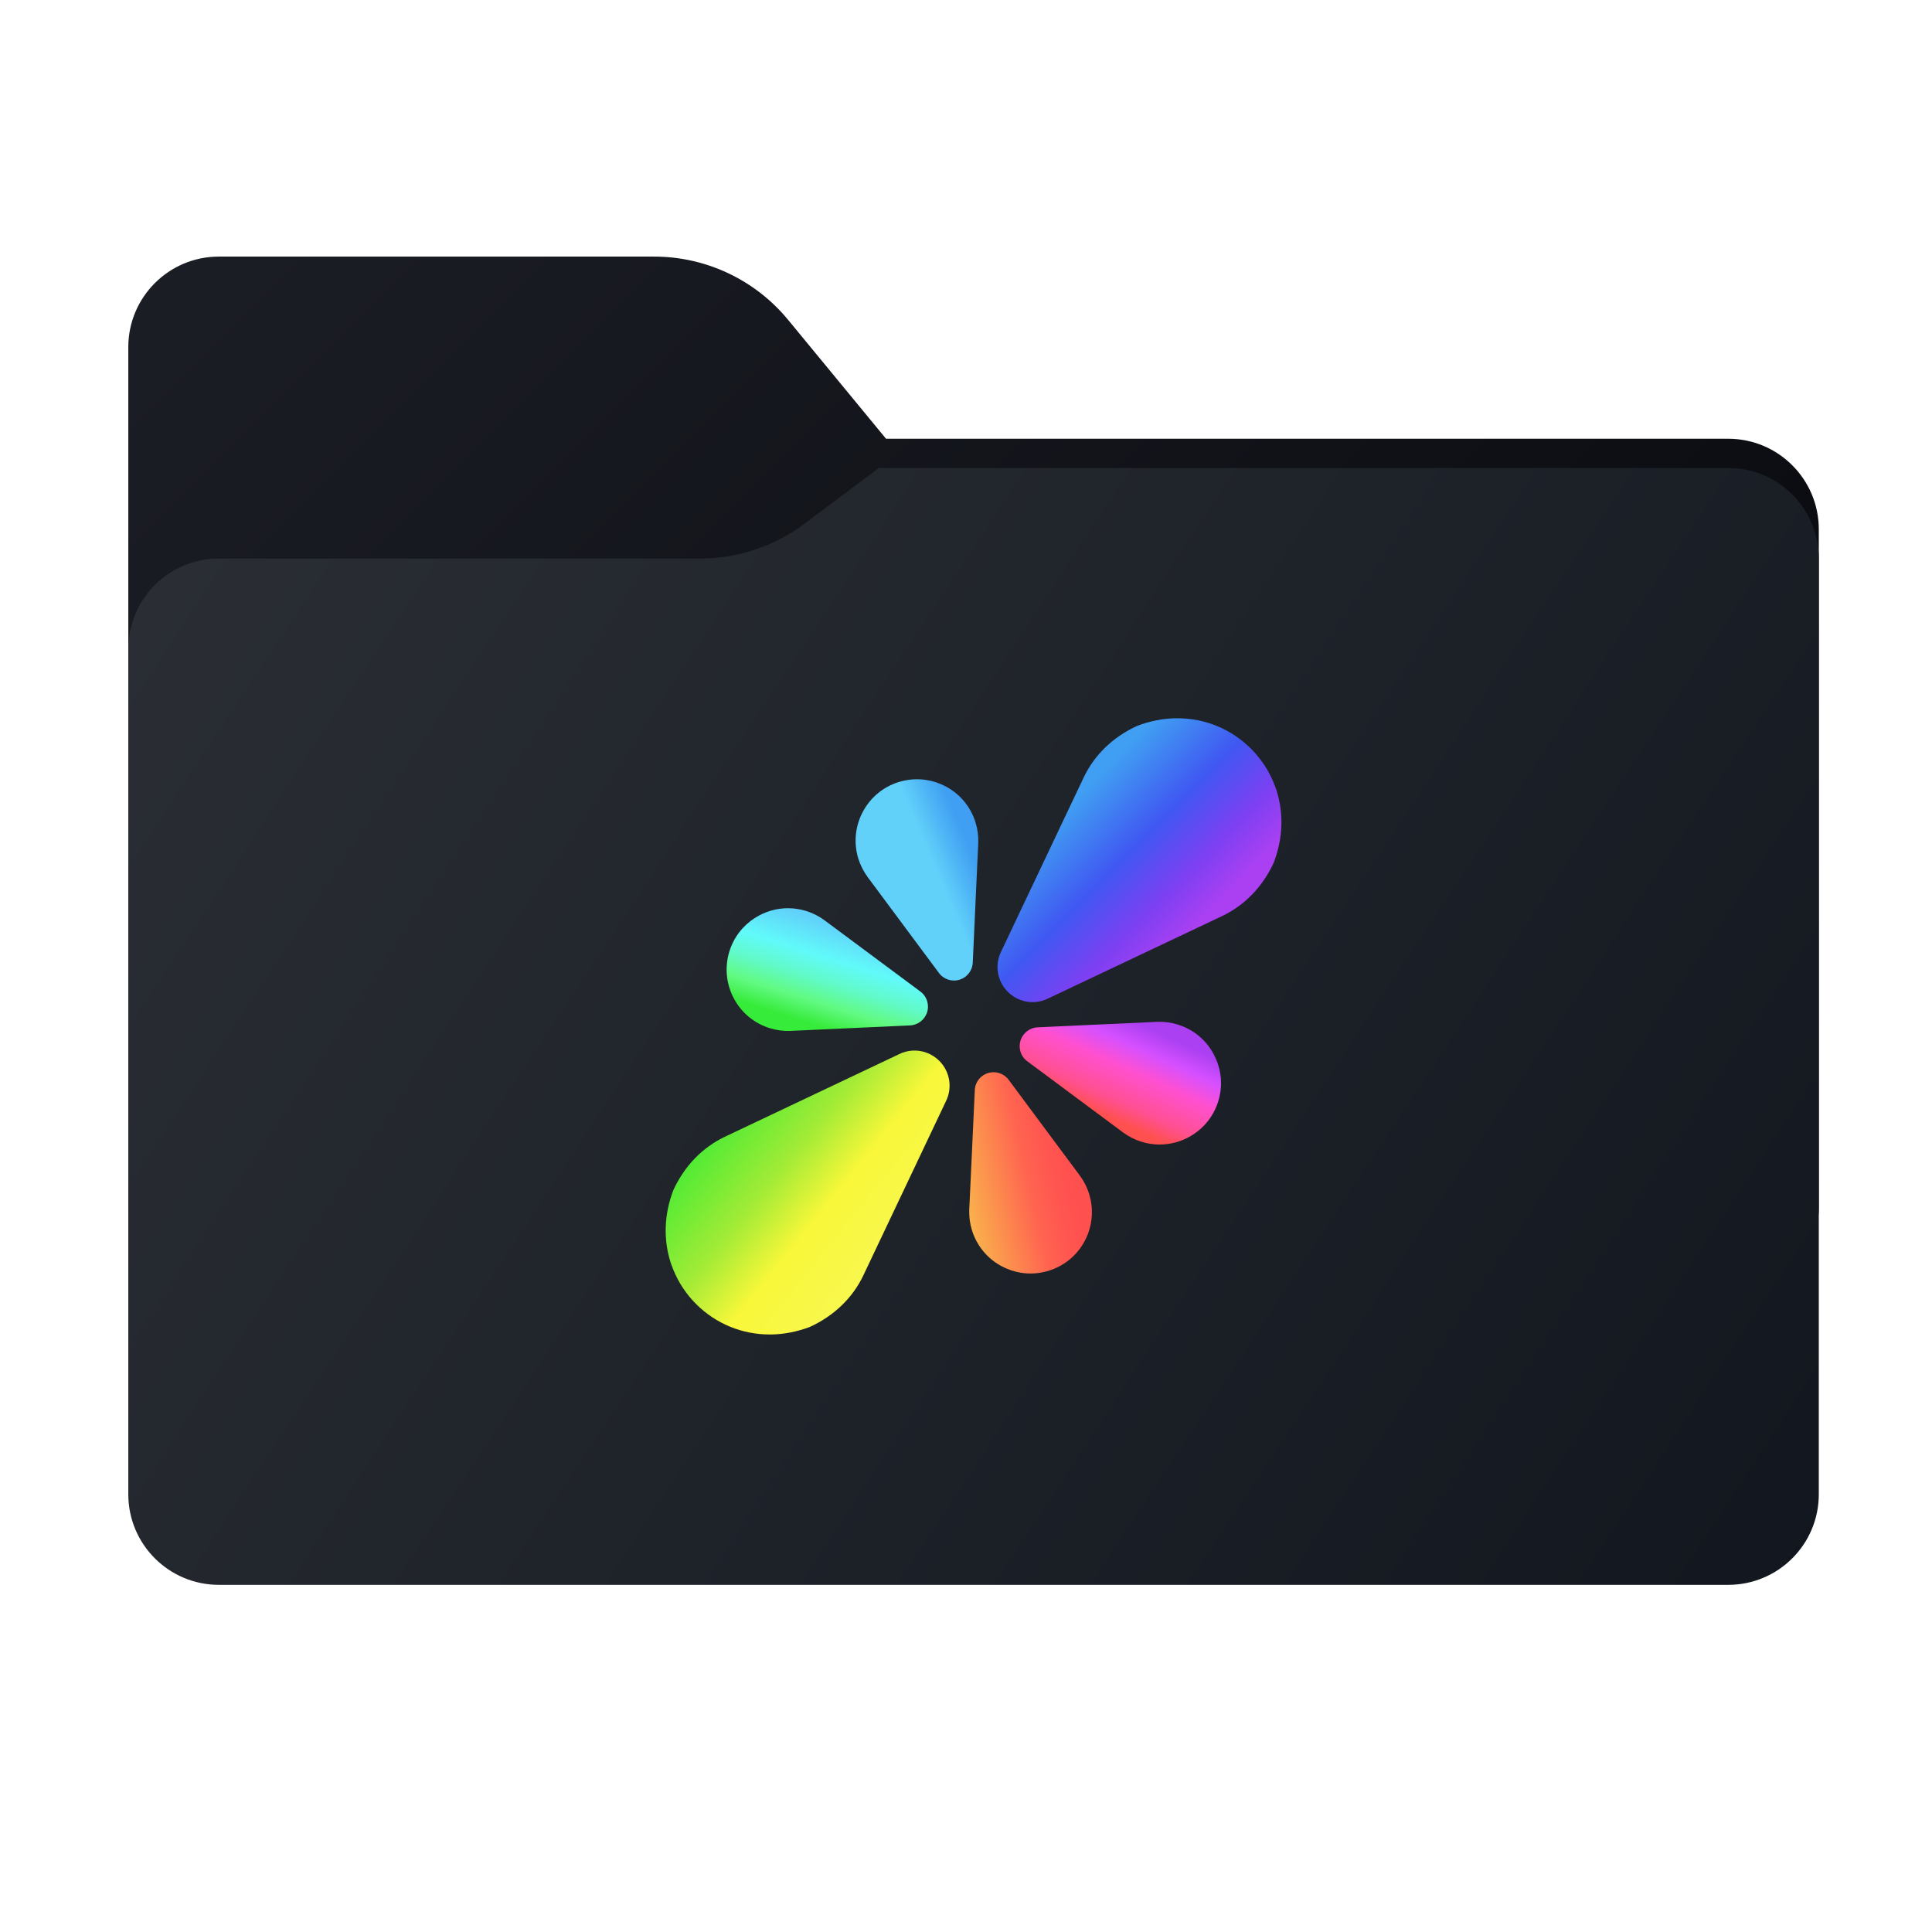 <svg width="256" height="256" viewBox="0 0 256 256" fill="none" xmlns="http://www.w3.org/2000/svg">
<path fill-rule="evenodd" clip-rule="evenodd" d="M104.425 42.378C100.056 37.073 93.544 34 86.671 34H29C22.373 34 17 39.373 17 46V58.137V68.2V160C17 166.627 22.373 172 29 172H229C235.627 172 241 166.627 241 160V70.137C241 63.51 235.627 58.137 229 58.137H117.404L104.425 42.378Z" fill="url(#paint0_linear_504_263)"/>
<mask id="mask0_504_263" style="mask-type:alpha" maskUnits="userSpaceOnUse" x="17" y="34" width="224" height="138">
<path fill-rule="evenodd" clip-rule="evenodd" d="M104.425 42.378C100.056 37.073 93.544 34 86.671 34H29C22.373 34 17 39.373 17 46V58.137V68.2V160C17 166.627 22.373 172 29 172H229C235.627 172 241 166.627 241 160V70.137C241 63.51 235.627 58.137 229 58.137H117.404L104.425 42.378Z" fill="url(#paint1_linear_504_263)"/>
</mask>
<g mask="url(#mask0_504_263)">
<g filter="url(#filter0_f_504_263)">
<path fill-rule="evenodd" clip-rule="evenodd" d="M92.789 74C97.764 74 102.605 72.387 106.586 69.402L116.459 62H229C235.627 62 241 67.373 241 74V108V160C241 166.627 235.627 172 229 172H29C22.373 172 17 166.627 17 160L17 108V86C17 79.373 22.373 74 29 74H87H92.789Z" fill="black" fill-opacity="0.3"/>
</g>
</g>
<g filter="url(#filter1_ii_504_263)">
<path fill-rule="evenodd" clip-rule="evenodd" d="M92.789 74C97.764 74 102.605 72.387 106.586 69.402L116.459 62H229C235.627 62 241 67.373 241 74V108V198C241 204.627 235.627 210 229 210H29C22.373 210 17 204.627 17 198L17 108V86C17 79.373 22.373 74 29 74H87H92.789Z" fill="url(#paint2_linear_504_263)"/>
</g>
<path d="M132.679 126.037L143.607 102.991C145.014 100.043 147.449 97.663 150.684 96.178C152.388 95.532 154.099 95.206 155.771 95.174C155.841 95.174 155.911 95.174 155.981 95.174C159.676 95.167 163.144 96.598 165.758 99.203C167.08 100.526 168.099 102.066 168.783 103.753C168.923 104.088 169.04 104.43 169.157 104.772C170.09 107.728 170.028 111.041 168.783 114.292C167.306 117.512 164.918 119.954 161.978 121.362L138.924 132.282C137.75 132.881 136.42 132.943 135.238 132.508C134.616 132.282 134.032 131.917 133.542 131.427C133.542 131.427 133.542 131.427 133.534 131.419C132.111 129.996 131.769 127.833 132.679 126.037Z" fill="url(#paint3_linear_504_263)"/>
<path d="M125.321 145.963L114.393 169.009C112.986 171.957 110.551 174.337 107.316 175.822C105.612 176.468 103.901 176.794 102.229 176.826C102.159 176.826 102.089 176.826 102.019 176.826C98.324 176.833 94.856 175.402 92.242 172.797C90.92 171.474 89.901 169.934 89.217 168.247C89.077 167.912 88.96 167.57 88.843 167.228C87.91 164.272 87.972 160.959 89.217 157.708C90.694 154.488 93.082 152.046 96.022 150.638L119.076 139.71C120.25 139.111 121.58 139.049 122.762 139.484C123.384 139.71 123.968 140.076 124.458 140.566C124.458 140.566 124.458 140.566 124.466 140.573C125.889 142.004 126.231 144.167 125.321 145.963Z" fill="url(#paint4_linear_504_263)"/>
<path d="M122.856 134.11C122.856 134.118 122.856 134.126 122.848 134.126C122.521 135.152 121.588 135.852 120.514 135.876L104.757 136.599C103.839 136.638 102.929 136.521 102.034 136.249C99.958 135.611 98.254 134.211 97.236 132.29C97.212 132.243 97.189 132.204 97.166 132.158C96.209 130.276 96.022 128.129 96.637 126.099C97.002 124.909 97.617 123.843 98.441 122.957C99.056 122.296 99.779 121.736 100.596 121.3C101.786 120.67 103.084 120.343 104.399 120.343C105.192 120.343 106.001 120.46 106.787 120.701C107.673 120.973 108.498 121.386 109.237 121.93L121.899 131.341C122.428 131.714 122.778 132.259 122.902 132.858C122.996 133.262 122.98 133.69 122.856 134.11Z" fill="url(#paint5_linear_504_263)"/>
<path d="M132.749 167.796C133.55 168.216 134.398 168.503 135.261 168.643C136.474 168.838 137.727 168.76 138.94 168.387C139.726 168.146 140.457 167.796 141.102 167.36C142.168 166.644 143.031 165.688 143.646 164.591C143.84 164.249 144.011 163.883 144.151 163.518C144.773 161.884 144.882 160.041 144.33 158.244C144.058 157.358 143.646 156.533 143.101 155.794L133.69 143.132C133.076 142.253 131.979 141.872 130.952 142.176C130.944 142.176 130.929 142.183 130.921 142.183C130.517 142.308 130.159 142.526 129.879 142.813C129.436 143.257 129.179 143.863 129.163 144.517L128.751 153.43L128.432 160.274C128.393 161.192 128.51 162.102 128.782 162.997C129.428 165.073 130.828 166.777 132.749 167.796Z" fill="url(#paint6_linear_504_263)"/>
<path d="M161.433 145.901C161.052 147.153 160.391 148.25 159.543 149.137C157.482 151.283 154.317 152.232 151.283 151.299C150.397 151.027 149.572 150.614 148.833 150.07L141.421 144.563L136.171 140.659C135.681 140.317 135.347 139.827 135.199 139.282C135.082 138.854 135.074 138.388 135.207 137.937C135.207 137.921 135.214 137.906 135.222 137.89C135.541 136.856 136.482 136.148 137.556 136.124L141.258 135.953L153.313 135.401C154.231 135.362 155.149 135.479 156.036 135.751C158.112 136.389 159.816 137.789 160.834 139.71C160.858 139.749 160.881 139.796 160.897 139.834C161.861 141.724 162.056 143.871 161.433 145.901Z" fill="url(#paint7_linear_504_263)"/>
<path d="M114.961 116.206L124.372 128.868C124.994 129.754 126.107 130.136 127.141 129.817C127.164 129.809 127.18 129.801 127.196 129.801C127.639 129.653 128.028 129.389 128.308 129.047C128.673 128.619 128.883 128.074 128.899 127.483L129.622 111.726C129.661 110.808 129.544 109.89 129.272 109.003C128.634 106.927 127.234 105.223 125.313 104.204C124.512 103.777 123.657 103.497 122.786 103.357C121.572 103.162 120.328 103.248 119.122 103.613C117.022 104.251 115.366 105.674 114.386 107.463C113.359 109.322 113.063 111.57 113.724 113.756C114.004 114.642 114.424 115.467 114.961 116.206Z" fill="url(#paint8_linear_504_263)"/>
<defs>
<filter id="filter0_f_504_263" x="-20" y="25" width="298" height="184" filterUnits="userSpaceOnUse" color-interpolation-filters="sRGB">
<feFlood flood-opacity="0" result="BackgroundImageFix"/>
<feBlend mode="normal" in="SourceGraphic" in2="BackgroundImageFix" result="shape"/>
<feGaussianBlur stdDeviation="18.5" result="effect1_foregroundBlur_504_263"/>
</filter>
<filter id="filter1_ii_504_263" x="17" y="62" width="224" height="148" filterUnits="userSpaceOnUse" color-interpolation-filters="sRGB">
<feFlood flood-opacity="0" result="BackgroundImageFix"/>
<feBlend mode="normal" in="SourceGraphic" in2="BackgroundImageFix" result="shape"/>
<feColorMatrix in="SourceAlpha" type="matrix" values="0 0 0 0 0 0 0 0 0 0 0 0 0 0 0 0 0 0 127 0" result="hardAlpha"/>
<feOffset dy="4"/>
<feComposite in2="hardAlpha" operator="arithmetic" k2="-1" k3="1"/>
<feColorMatrix type="matrix" values="0 0 0 0 1 0 0 0 0 1 0 0 0 0 1 0 0 0 0.25 0"/>
<feBlend mode="normal" in2="shape" result="effect1_innerShadow_504_263"/>
<feColorMatrix in="SourceAlpha" type="matrix" values="0 0 0 0 0 0 0 0 0 0 0 0 0 0 0 0 0 0 127 0" result="hardAlpha"/>
<feOffset dy="-4"/>
<feComposite in2="hardAlpha" operator="arithmetic" k2="-1" k3="1"/>
<feColorMatrix type="matrix" values="0 0 0 0 0 0 0 0 0 0 0 0 0 0 0 0 0 0 0.9 0"/>
<feBlend mode="soft-light" in2="effect1_innerShadow_504_263" result="effect2_innerShadow_504_263"/>
</filter>
<linearGradient id="paint0_linear_504_263" x1="17" y1="34" x2="197.768" y2="215.142" gradientUnits="userSpaceOnUse">
<stop stop-color="#1C1E26"/>
<stop offset="1" stop-color="#05060A"/>
</linearGradient>
<linearGradient id="paint1_linear_504_263" x1="17" y1="34" x2="197.768" y2="215.142" gradientUnits="userSpaceOnUse">
<stop stop-color="#05815D"/>
<stop offset="1" stop-color="#0C575F"/>
</linearGradient>
<linearGradient id="paint2_linear_504_263" x1="17" y1="62" x2="241" y2="210" gradientUnits="userSpaceOnUse">
<stop stop-color="#2B2F35"/>
<stop offset="1" stop-color="#12161E"/>
</linearGradient>
<linearGradient id="paint3_linear_504_263" x1="175.944" y1="141.197" x2="128.46" y2="94.452" gradientUnits="userSpaceOnUse">
<stop offset="0.38" stop-color="#AB40F2"/>
<stop offset="0.47" stop-color="#7B40F2"/>
<stop offset="0.58" stop-color="#4058F2"/>
<stop offset="0.73" stop-color="#409FF2"/>
<stop offset="0.8" stop-color="#409FF2"/>
</linearGradient>
<linearGradient id="paint4_linear_504_263" x1="65.433" y1="122.11" x2="125.627" y2="170.654" gradientUnits="userSpaceOnUse">
<stop offset="0.37" stop-color="#31EB34"/>
<stop offset="0.47" stop-color="#31EB34"/>
<stop offset="0.65" stop-color="#A3EB36"/>
<stop offset="0.75" stop-color="#F8F739"/>
<stop offset="0.86" stop-color="#F8F74B"/>
</linearGradient>
<linearGradient id="paint5_linear_504_263" x1="104.092" y1="148.026" x2="126.697" y2="76.391" gradientUnits="userSpaceOnUse">
<stop offset="0.17" stop-color="#36EB39"/>
<stop offset="0.21" stop-color="#61FA82"/>
<stop offset="0.25" stop-color="#61FACA"/>
<stop offset="0.29" stop-color="#61FAFA"/>
<stop offset="0.35" stop-color="#61D1FA"/>
</linearGradient>
<linearGradient id="paint6_linear_504_263" x1="97.316" y1="163.845" x2="158.704" y2="149.899" gradientUnits="userSpaceOnUse">
<stop offset="0.23" stop-color="#F8C74B"/>
<stop offset="0.45" stop-color="#F8C74B"/>
<stop offset="0.63" stop-color="#FF6450"/>
<stop offset="0.68" stop-color="#FF5650"/>
<stop offset="0.72" stop-color="#FF5050"/>
</linearGradient>
<linearGradient id="paint7_linear_504_263" x1="134.752" y1="171.678" x2="160.42" y2="115.485" gradientUnits="userSpaceOnUse">
<stop offset="0.43" stop-color="#FF5050"/>
<stop offset="0.47" stop-color="#FF5093"/>
<stop offset="0.54" stop-color="#FF50D0"/>
<stop offset="0.59" stop-color="#D650FF"/>
<stop offset="0.64" stop-color="#AB40F2"/>
</linearGradient>
<linearGradient id="paint8_linear_504_263" x1="117.641" y1="119.03" x2="129.22" y2="114.107" gradientUnits="userSpaceOnUse">
<stop stop-color="#61D1FA"/>
<stop offset="0.21" stop-color="#61D1FA"/>
<stop offset="0.38" stop-color="#61D1FA"/>
<stop offset="0.58" stop-color="#61D1FA"/>
<stop offset="1" stop-color="#409FF2"/>
</linearGradient>
</defs>
</svg>

